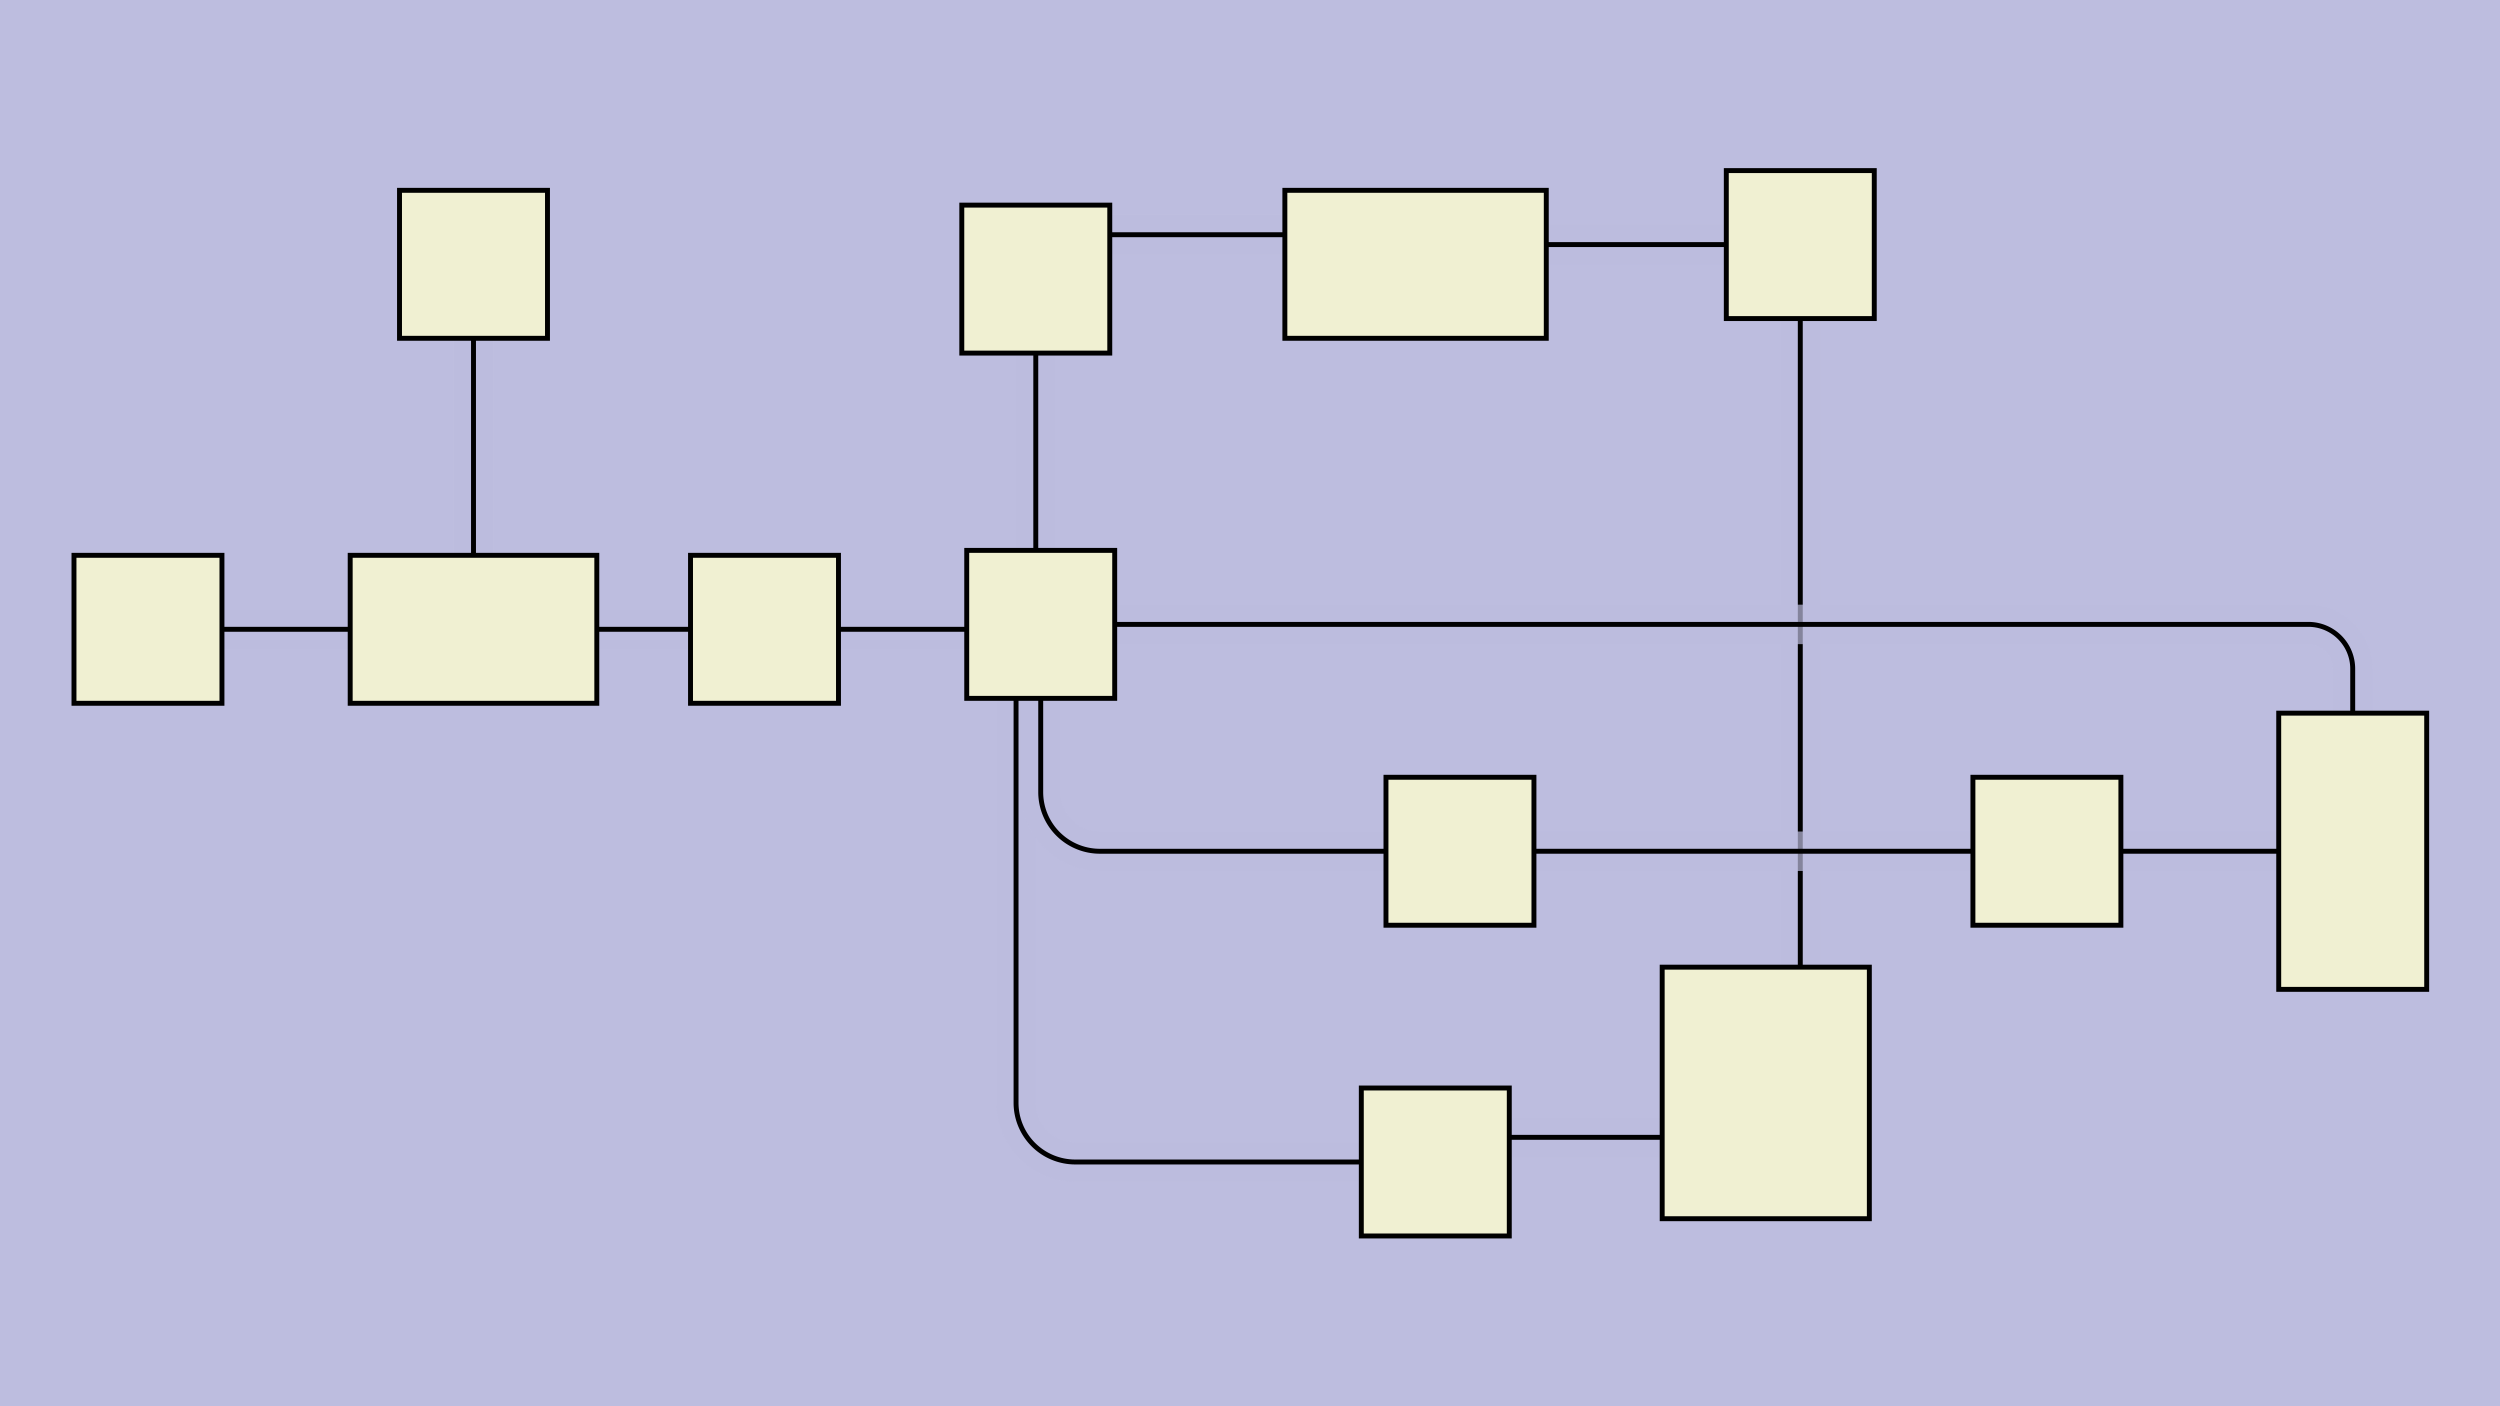 <svg xmlns:xlink="http://www.w3.org/1999/xlink" xmlns="http://www.w3.org/2000/svg" height="270px" width="480px" id="SVGCanvas" onmouseup="null" onmousemove="null">
<rect fill="#bdbddf" width="100%" height="100%" y="0" x="0" id="background" onmousedown="bgmousedown(evt)"/>
<g id="foreground" transform="translate(0,18.55),scale(0.947),translate(-26,-238)">
  <g id="edges"><g id="266"><path style="stroke:#bdbddf; stroke-width:8px; fill:none;" opacity="0.7" d="M 251,266L 286.5,266"/><g><path style="stroke:#ff0; stroke-width:8px; fill:none; " opacity="0" d="M 251,266L 286.5,266"/></g><path style="stroke:black; fill:none;" d="M 251,266L 286.5,266"/><g><g><path style="stroke:#0ff; stroke-width:8px; fill:none; " opacity="0" d="M 251,266 L 286.5,266" onmousedown='segmousedown("266","0",evt);' onmouseover='segmouseover("266","0",evt);' onmouseout='segmouseout("266","0",evt);' onclick='segclick("266","0",evt);'/></g></g></g><g id="267"><path style="stroke:#bdbddf; stroke-width:8px; fill:none;" opacity="0.7" d="M 339.5,268L 376,268"/><g><path style="stroke:#ff0; stroke-width:8px; fill:none; " opacity="0" d="M 339.5,268L 376,268"/></g><path style="stroke:black; fill:none;" d="M 339.5,268L 376,268"/><g><g><path style="stroke:#0ff; stroke-width:8px; fill:none; " opacity="0" d="M 339.5,268 L 376,268" onmousedown='segmousedown("267","0",evt);' onmouseover='segmouseover("267","0",evt);' onmouseout='segmouseout("267","0",evt);' onclick='segclick("267","0",evt);'/></g></g></g><g id="268"><path style="stroke:#bdbddf; stroke-width:8px; fill:none;" opacity="0.7" d="M 236,330L 236,290"/><g><path style="stroke:#ff0; stroke-width:8px; fill:none; " opacity="0" d="M 236,330L 236,290"/></g><path style="stroke:black; fill:none;" d="M 236,330L 236,290"/><g><g><path style="stroke:#0ff; stroke-width:8px; fill:none; " opacity="0" d="M 236,330 L 236,290" onmousedown='segmousedown("268","0",evt);' onmouseover='segmouseover("268","0",evt);' onmouseout='segmouseout("268","0",evt);' onclick='segclick("268","0",evt);'/></g></g></g><g id="269"><path style="stroke:#bdbddf; stroke-width:8px; fill:none;" opacity="0.7" d="M 222,346L 196,346"/><g><path style="stroke:#ff0; stroke-width:8px; fill:none; " opacity="0" d="M 222,346L 196,346"/></g><path style="stroke:black; fill:none;" d="M 222,346L 196,346"/><g><g><path style="stroke:#0ff; stroke-width:8px; fill:none; " opacity="0" d="M 222,346 L 196,346" onmousedown='segmousedown("269","0",evt);' onmouseover='segmouseover("269","0",evt);' onmouseout='segmouseout("269","0",evt);' onclick='segclick("269","0",evt);'/></g></g></g><g id="270"><path style="stroke:#bdbddf; stroke-width:8px; fill:none;" opacity="0.7" d="M 166,346L 147,346"/><g><path style="stroke:#ff0; stroke-width:8px; fill:none; " opacity="0" d="M 166,346L 147,346"/></g><path style="stroke:black; fill:none;" d="M 166,346L 147,346"/><g><g><path style="stroke:#0ff; stroke-width:8px; fill:none; " opacity="0" d="M 166,346 L 147,346" onmousedown='segmousedown("270","0",evt);' onmouseover='segmouseover("270","0",evt);' onmouseout='segmouseout("270","0",evt);' onclick='segclick("270","0",evt);'/></g></g></g><g id="271"><path style="stroke:#bdbddf; stroke-width:8px; fill:none;" opacity="0.7" d="M 391,283L 391,414.5"/><g><path style="stroke:#ff0; stroke-width:8px; fill:none; " opacity="0" d="M 391,283L 391,414.5"/></g><path style="stroke:black; fill:none;" d="M 391,283L 391,414.5"/><g><g><path style="stroke:#0ff; stroke-width:8px; fill:none; " opacity="0" d="M 391,283 L 391,414.5" onmousedown='segmousedown("271","0",evt);' onmouseover='segmouseover("271","0",evt);' onmouseout='segmouseout("271","0",evt);' onclick='segclick("271","0",evt);'/></g></g></g><g id="272"><path style="stroke:#bdbddf; stroke-width:8px; fill:none;" opacity="0.7" d="M 363,449L 332,449"/><g><path style="stroke:#ff0; stroke-width:8px; fill:none; " opacity="0" d="M 363,449L 332,449"/></g><path style="stroke:black; fill:none;" d="M 363,449L 332,449"/><g><g><path style="stroke:#0ff; stroke-width:8px; fill:none; " opacity="0" d="M 363,449 L 332,449" onmousedown='segmousedown("272","0",evt);' onmouseover='segmouseover("272","0",evt);' onmouseout='segmouseout("272","0",evt);' onclick='segclick("272","0",evt);'/></g></g></g><g id="273"><path style="stroke:#bdbddf; stroke-width:8px; fill:none;" opacity="0.7" d="M 302,454 H 244 a 12,12 0 0,1 -12,-12L 232,360"/><g><path style="stroke:#ff0; stroke-width:8px; fill:none; " opacity="0" d="M 302,454 H 244 a 12,12 0 0,1 -12,-12L 232,360"/></g><path style="stroke:black; fill:none;" d="M 302,454 H 244 a 12,12 0 0,1 -12,-12L 232,360"/><g><g><path style="stroke:#0ff; stroke-width:8px; fill:none; " opacity="0" d="M 302,454 L 232,454" onmousedown='segmousedown("273","0",evt);' onmouseover='segmouseover("273","0",evt);' onmouseout='segmouseout("273","0",evt);' onclick='segclick("273","0",evt);'/><path style="stroke:#0ff; stroke-width:8px; fill:none; " opacity="0" d="M 232,454 L 232,360" onmousedown='segmousedown("273","1",evt);' onmouseover='segmouseover("273","1",evt);' onmouseout='segmouseout("273","1",evt);' onclick='segclick("273","1",evt);'/></g></g></g><g id="274"><path style="stroke:#bdbddf; stroke-width:8px; fill:none;" opacity="0.7" d="M 122,331L 122,287"/><g><path style="stroke:#ff0; stroke-width:8px; fill:none; " opacity="0" d="M 122,331L 122,287"/></g><path style="stroke:black; fill:none;" d="M 122,331L 122,287"/><g><g><path style="stroke:#0ff; stroke-width:8px; fill:none; " opacity="0" d="M 122,331 L 122,287" onmousedown='segmousedown("274","0",evt);' onmouseover='segmouseover("274","0",evt);' onmouseout='segmouseout("274","0",evt);' onclick='segclick("274","0",evt);'/></g></g></g><g id="275"><path style="stroke:#bdbddf; stroke-width:8px; fill:none;" opacity="0.7" d="M 97,346L 56,346"/><g><path style="stroke:#ff0; stroke-width:8px; fill:none; " opacity="0" d="M 97,346L 56,346"/></g><path style="stroke:black; fill:none;" d="M 97,346L 56,346"/><g><g><path style="stroke:#0ff; stroke-width:8px; fill:none; " opacity="0" d="M 97,346 L 56,346" onmousedown='segmousedown("275","0",evt);' onmouseover='segmouseover("275","0",evt);' onmouseout='segmouseout("275","0",evt);' onclick='segclick("275","0",evt);'/></g></g></g><g id="276"><path style="stroke:#bdbddf; stroke-width:8px; fill:none;" opacity="0.7" d="M 252,345 H 494 a 9,9 0 0,1 9,9L 503,363"/><g><path style="stroke:#ff0; stroke-width:8px; fill:none; " opacity="0" d="M 252,345 H 494 a 9,9 0 0,1 9,9L 503,363"/></g><path style="stroke:black; fill:none;" d="M 252,345 H 494 a 9,9 0 0,1 9,9L 503,363"/><g><g><path style="stroke:#0ff; stroke-width:8px; fill:none; " opacity="0" d="M 252,345 L 503,345" onmousedown='segmousedown("276","0",evt);' onmouseover='segmouseover("276","0",evt);' onmouseout='segmouseout("276","0",evt);' onclick='segclick("276","0",evt);'/><path style="stroke:#0ff; stroke-width:8px; fill:none; " opacity="0" d="M 503,345 L 503,363" onmousedown='segmousedown("276","1",evt);' onmouseover='segmouseover("276","1",evt);' onmouseout='segmouseout("276","1",evt);' onclick='segclick("276","1",evt);'/></g></g></g><g id="277"><path style="stroke:#bdbddf; stroke-width:8px; fill:none;" opacity="0.7" d="M 488,391L 456,391"/><g><path style="stroke:#ff0; stroke-width:8px; fill:none; " opacity="0" d="M 488,391L 456,391"/></g><path style="stroke:black; fill:none;" d="M 488,391L 456,391"/><g><g><path style="stroke:#0ff; stroke-width:8px; fill:none; " opacity="0" d="M 488,391 L 456,391" onmousedown='segmousedown("277","0",evt);' onmouseover='segmouseover("277","0",evt);' onmouseout='segmouseout("277","0",evt);' onclick='segclick("277","0",evt);'/></g></g></g><g id="278"><path style="stroke:#bdbddf; stroke-width:8px; fill:none;" opacity="0.7" d="M 426,391L 337,391"/><g><path style="stroke:#ff0; stroke-width:8px; fill:none; " opacity="0" d="M 426,391L 337,391"/></g><path style="stroke:black; fill:none;" d="M 426,391L 337,391"/><g><g><path style="stroke:#0ff; stroke-width:8px; fill:none; " opacity="0" d="M 426,391 L 337,391" onmousedown='segmousedown("278","0",evt);' onmouseover='segmouseover("278","0",evt);' onmouseout='segmouseout("278","0",evt);' onclick='segclick("278","0",evt);'/></g></g></g><g id="279"><path style="stroke:#bdbddf; stroke-width:8px; fill:none;" opacity="0.7" d="M 307,391 H 249 a 12,12 0 0,1 -12,-12L 237,360"/><g><path style="stroke:#ff0; stroke-width:8px; fill:none; " opacity="0" d="M 307,391 H 249 a 12,12 0 0,1 -12,-12L 237,360"/></g><path style="stroke:black; fill:none;" d="M 307,391 H 249 a 12,12 0 0,1 -12,-12L 237,360"/><g><g><path style="stroke:#0ff; stroke-width:8px; fill:none; " opacity="0" d="M 307,391 L 237,391" onmousedown='segmousedown("279","0",evt);' onmouseover='segmouseover("279","0",evt);' onmouseout='segmouseout("279","0",evt);' onclick='segclick("279","0",evt);'/><path style="stroke:#0ff; stroke-width:8px; fill:none; " opacity="0" d="M 237,391 L 237,360" onmousedown='segmousedown("279","1",evt);' onmouseover='segmouseover("279","1",evt);' onmouseout='segmouseout("279","1",evt);' onclick='segclick("279","1",evt);'/></g></g></g></g>
  <g id="nodes"><g id="259" onmousedown="nodemousedown(259,evt);" onmouseover="nodemouseover(259,evt);" onmouseout="nodemouseout(259,evt);" transform="translate(181,346)"><rect x="-21" y="-21" width="42" height="42" fill="#0ff" style="stroke:none; opacity:0.75;" display="none"/><rect x="-15" y="-15" width="30" height="30" fill="#f0f0d2" style="stroke:black; opacity:1;"/></g><g id="257" onmousedown="nodemousedown(257,evt);" onmouseover="nodemouseover(257,evt);" onmouseout="nodemouseout(257,evt);" transform="translate(317,454)"><rect x="-21" y="-21" width="42" height="42" fill="#0ff" style="stroke:none; opacity:0.75;" display="none"/><rect x="-15" y="-15" width="30" height="30" fill="#f0f0d2" style="stroke:black; opacity:1;"/></g><g id="258" onmousedown="nodemousedown(258,evt);" onmouseover="nodemouseover(258,evt);" onmouseout="nodemouseout(258,evt);" transform="translate(237,345)"><rect x="-21" y="-21" width="42" height="42" fill="#0ff" style="stroke:none; opacity:0.75;" display="none"/><rect x="-15" y="-15" width="30" height="30" fill="#f0f0d2" style="stroke:black; opacity:1;"/></g><g id="254" onmousedown="nodemousedown(254,evt);" onmouseover="nodemouseover(254,evt);" onmouseout="nodemouseout(254,evt);" transform="translate(313,272)"><rect x="-32.5" y="-21" width="65" height="42" fill="#0ff" style="stroke:none; opacity:0.75;" display="none"/><rect x="-26.5" y="-15" width="53" height="30" fill="#f0f0d2" style="stroke:black; opacity:1;"/></g><g id="265" onmousedown="nodemousedown(265,evt);" onmouseover="nodemouseover(265,evt);" onmouseout="nodemouseout(265,evt);" transform="translate(322,391)"><rect x="-21" y="-21" width="42" height="42" fill="#0ff" style="stroke:none; opacity:0.75;" display="none"/><rect x="-15" y="-15" width="30" height="30" fill="#f0f0d2" style="stroke:black; opacity:1;"/></g><g id="263" onmousedown="nodemousedown(263,evt);" onmouseover="nodemouseover(263,evt);" onmouseout="nodemouseout(263,evt);" transform="translate(503,391)"><rect x="-21" y="-34" width="42" height="68" fill="#0ff" style="stroke:none; opacity:0.75;" display="none"/><rect x="-15" y="-28" width="30" height="56" fill="#f0f0d2" style="stroke:black; opacity:1;"/></g><g id="264" onmousedown="nodemousedown(264,evt);" onmouseover="nodemouseover(264,evt);" onmouseout="nodemouseout(264,evt);" transform="translate(441,391)"><rect x="-21" y="-21" width="42" height="42" fill="#0ff" style="stroke:none; opacity:0.75;" display="none"/><rect x="-15" y="-15" width="30" height="30" fill="#f0f0d2" style="stroke:black; opacity:1;"/></g><g id="253" onmousedown="nodemousedown(253,evt);" onmouseover="nodemouseover(253,evt);" onmouseout="nodemouseout(253,evt);" transform="translate(236,275)"><rect x="-21" y="-21" width="42" height="42" fill="#0ff" style="stroke:none; opacity:0.75;" display="none"/><rect x="-15" y="-15" width="30" height="30" fill="#f0f0d2" style="stroke:black; opacity:1;"/></g><g id="255" onmousedown="nodemousedown(255,evt);" onmouseover="nodemouseover(255,evt);" onmouseout="nodemouseout(255,evt);" transform="translate(391,268)"><rect x="-21" y="-21" width="42" height="42" fill="#0ff" style="stroke:none; opacity:0.75;" display="none"/><rect x="-15" y="-15" width="30" height="30" fill="#f0f0d2" style="stroke:black; opacity:1;"/></g><g id="256" onmousedown="nodemousedown(256,evt);" onmouseover="nodemouseover(256,evt);" onmouseout="nodemouseout(256,evt);" transform="translate(384,440)"><rect x="-27" y="-31.5" width="54" height="63" fill="#0ff" style="stroke:none; opacity:0.75;" display="none"/><rect x="-21" y="-25.5" width="42" height="51" fill="#f0f0d2" style="stroke:black; opacity:1;"/></g><g id="261" onmousedown="nodemousedown(261,evt);" onmouseover="nodemouseover(261,evt);" onmouseout="nodemouseout(261,evt);" transform="translate(122,346)"><rect x="-31" y="-21" width="62" height="42" fill="#0ff" style="stroke:none; opacity:0.75;" display="none"/><rect x="-25" y="-15" width="50" height="30" fill="#f0f0d2" style="stroke:black; opacity:1;"/></g><g id="260" onmousedown="nodemousedown(260,evt);" onmouseover="nodemouseover(260,evt);" onmouseout="nodemouseout(260,evt);" transform="translate(122,272)"><rect x="-21" y="-21" width="42" height="42" fill="#0ff" style="stroke:none; opacity:0.75;" display="none"/><rect x="-15" y="-15" width="30" height="30" fill="#f0f0d2" style="stroke:black; opacity:1;"/></g><g id="262" onmousedown="nodemousedown(262,evt);" onmouseover="nodemouseover(262,evt);" onmouseout="nodemouseout(262,evt);" transform="translate(56,346)"><rect x="-21" y="-21" width="42" height="42" fill="#0ff" style="stroke:none; opacity:0.75;" display="none"/><rect x="-15" y="-15" width="30" height="30" fill="#f0f0d2" style="stroke:black; opacity:1;"/></g></g>
  <g id="BPs"><g onmousedown="bpmousedown(305,evt);" onmouseover="bpmouseover(305,evt);" onmouseout="bpmouseout(305,evt);" transform="translate(232,454)" opacity="0"><ellipse cx="0" cy="0" rx="16" ry="16" fill="#0ff" style="stroke:none; opacity:0.75;" display="none"/><ellipse cx="0" cy="0" rx="10.87" ry="10.87" fill="#777" style="stroke:black;"/></g><g onmousedown="bpmousedown(332,evt);" onmouseover="bpmouseover(332,evt);" onmouseout="bpmouseout(332,evt);" transform="translate(237,391)" opacity="0"><ellipse cx="0" cy="0" rx="16" ry="16" fill="#0ff" style="stroke:none; opacity:0.75;" display="none"/><ellipse cx="0" cy="0" rx="10.87" ry="10.87" fill="#777" style="stroke:black;"/></g><g onmousedown="bpmousedown(340,evt);" onmouseover="bpmouseover(340,evt);" onmouseout="bpmouseout(340,evt);" transform="translate(503,345)" opacity="0"><ellipse cx="0" cy="0" rx="16" ry="16" fill="#0ff" style="stroke:none; opacity:0.75;" display="none"/><ellipse cx="0" cy="0" rx="10.87" ry="10.87" fill="#777" style="stroke:black;"/></g></g>
  <g id="ports"/>
</g>
</svg>